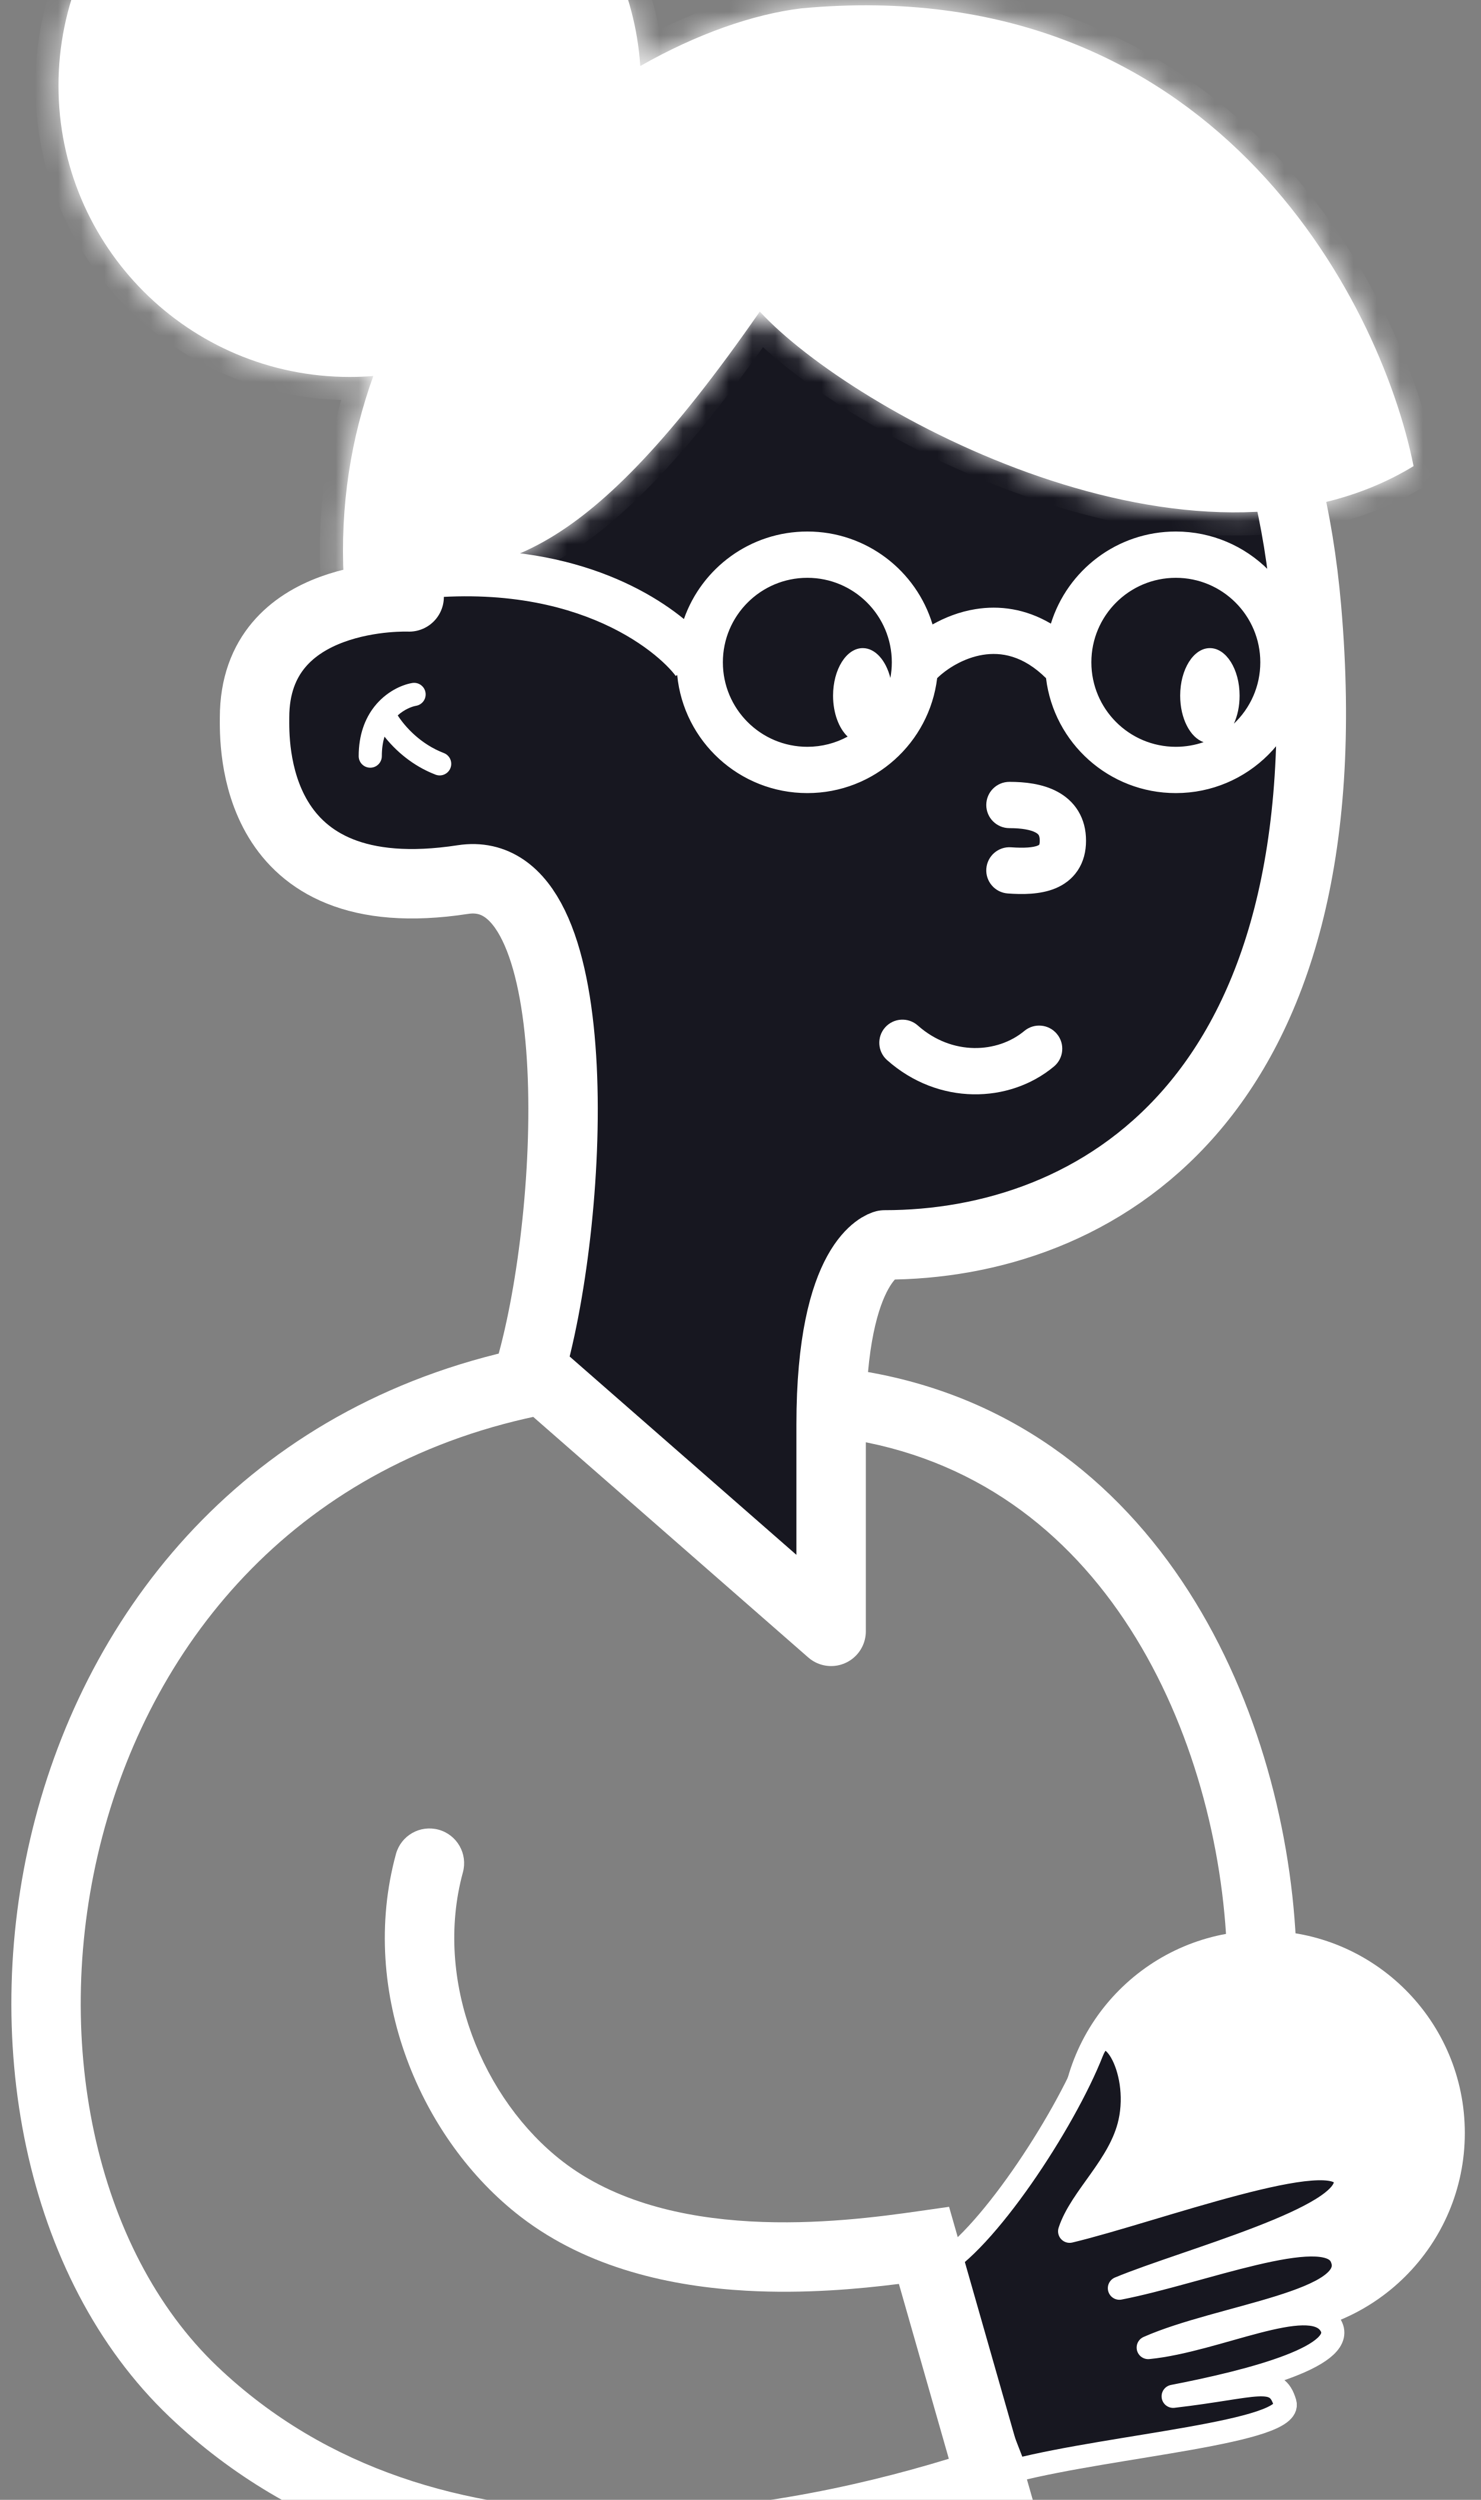 <svg width="64" height="108" viewBox="0 0 64 108" fill="none" xmlns="http://www.w3.org/2000/svg">
<rect x="0" y="0" width="64" height="108" fill="#808080" stroke="none"/>
<path d="M56.463 26.302C58.312 47.67 47.217 53.783 38.228 53.783C38.228 53.783 35.916 54.358 35.916 61.55V70.478L22.929 59.121C24.872 52.32 25.525 37.15 20 38C10.75 39.423 11 32 11 31C11 25.5 17.681 25.788 17.681 25.788C17.681 25.788 16.654 4.728 37.457 4.728C45.162 4.728 55.063 10.121 56.463 26.302Z" fill="#171720" stroke="white" stroke-width="3" stroke-linecap="round" stroke-linejoin="round"/>
<path fill-rule="evenodd" clip-rule="evenodd" d="M34.889 32.264C35.519 32.264 36.112 32.104 36.63 31.823C36.252 31.465 36 30.807 36 30.055C36 28.92 36.575 28 37.284 28C37.824 28 38.287 28.534 38.476 29.29C38.517 29.071 38.539 28.845 38.539 28.613C38.539 26.598 36.905 24.963 34.889 24.963C32.873 24.963 31.238 26.598 31.238 28.613C31.238 30.63 32.873 32.264 34.889 32.264ZM40.498 29.299C40.16 32.096 37.777 34.264 34.889 34.264C31.952 34.264 29.539 32.024 29.264 29.16L29.202 29.205C28.481 28.221 24.707 24.83 17.062 26.006L16.758 24.029C23.294 23.024 27.478 25.051 29.555 26.744C30.326 24.542 32.423 22.963 34.889 22.963C37.441 22.963 39.597 24.655 40.299 26.978C40.831 26.678 41.458 26.429 42.151 26.317C43.18 26.149 44.311 26.292 45.413 26.943C46.125 24.638 48.273 22.963 50.812 22.963C53.933 22.963 56.463 25.493 56.463 28.613C56.463 31.734 53.933 34.264 50.812 34.264C47.924 34.264 45.541 32.096 45.203 29.299C44.209 28.316 43.257 28.163 42.472 28.291C41.634 28.427 40.903 28.902 40.498 29.299ZM53.322 31.264C54.025 30.599 54.463 29.657 54.463 28.613C54.463 26.598 52.828 24.963 50.812 24.963C48.796 24.963 47.162 26.598 47.162 28.613C47.162 30.63 48.796 32.264 50.812 32.264C51.232 32.264 51.635 32.193 52.011 32.063C51.433 31.862 51 31.039 51 30.055C51 28.92 51.575 28 52.284 28C52.993 28 53.568 28.92 53.568 30.055C53.568 30.507 53.477 30.925 53.322 31.264ZM43.621 33.778C43.069 33.778 42.621 34.225 42.621 34.778C42.621 35.33 43.069 35.778 43.621 35.778C44.169 35.778 44.544 35.854 44.751 35.966C44.838 36.013 44.87 36.053 44.886 36.078C44.9 36.101 44.932 36.166 44.932 36.319C44.932 36.434 44.914 36.483 44.908 36.496C44.901 36.502 44.883 36.515 44.843 36.532C44.649 36.612 44.278 36.647 43.692 36.605C43.141 36.566 42.663 36.981 42.623 37.532C42.584 38.083 42.999 38.561 43.55 38.6C44.162 38.644 44.947 38.654 45.609 38.379C45.966 38.231 46.317 37.989 46.572 37.606C46.827 37.223 46.932 36.78 46.932 36.319C46.932 35.855 46.826 35.419 46.594 35.038C46.363 34.658 46.042 34.39 45.701 34.206C45.052 33.855 44.271 33.778 43.621 33.778ZM44.911 36.493C44.911 36.493 44.91 36.494 44.909 36.495C44.91 36.494 44.911 36.493 44.911 36.493ZM38.25 44.387C38.617 43.974 39.249 43.937 39.662 44.304C41.145 45.621 43.107 45.504 44.265 44.54C44.689 44.186 45.32 44.243 45.673 44.668C46.027 45.092 45.969 45.722 45.545 46.076C43.621 47.68 40.549 47.768 38.333 45.798C37.921 45.431 37.883 44.8 38.25 44.387ZM17.981 30.492C18.253 30.445 18.435 30.185 18.387 29.913C18.339 29.641 18.08 29.46 17.808 29.508C17.346 29.589 16.682 29.89 16.181 30.524C15.78 31.033 15.5 31.737 15.5 32.667C15.5 32.943 15.724 33.167 16 33.167C16.276 33.167 16.5 32.943 16.5 32.667C16.5 32.34 16.544 32.061 16.616 31.824C17.076 32.406 17.808 33.078 18.821 33.467C19.079 33.566 19.368 33.437 19.467 33.179C19.566 32.921 19.437 32.632 19.179 32.533C18.168 32.145 17.501 31.394 17.187 30.907C17.475 30.649 17.788 30.526 17.981 30.492Z" fill="white"/>
<mask id="path-3-inside-1" fill="white">
<path fill-rule="evenodd" clip-rule="evenodd" d="M16.132 16.244C15.796 16.271 15.456 16.285 15.112 16.285C8.162 16.285 2.527 10.651 2.527 3.7C2.527 -3.25 8.162 -8.885 15.112 -8.885C21.778 -8.885 27.234 -3.702 27.669 2.853C30.109 1.465 32.548 0.613 34.632 0.361C52.302 -1.282 59.63 12.861 61.086 20.138C51.634 25.891 36.857 17.826 32.834 13.46C25.17 24.505 21.661 24.67 16.923 24.892C16.263 24.923 15.578 24.955 14.855 25.018C14.685 21.834 15.177 18.897 16.132 16.244Z"/>
</mask>
<path fill-rule="evenodd" clip-rule="evenodd" d="M16.132 16.244C15.796 16.271 15.456 16.285 15.112 16.285C8.162 16.285 2.527 10.651 2.527 3.7C2.527 -3.25 8.162 -8.885 15.112 -8.885C21.778 -8.885 27.234 -3.702 27.669 2.853C30.109 1.465 32.548 0.613 34.632 0.361C52.302 -1.282 59.63 12.861 61.086 20.138C51.634 25.891 36.857 17.826 32.834 13.46C25.17 24.505 21.661 24.67 16.923 24.892C16.263 24.923 15.578 24.955 14.855 25.018C14.685 21.834 15.177 18.897 16.132 16.244Z" fill="white"/>
<path d="M16.132 16.244L17.073 16.583L17.598 15.124L16.052 15.248L16.132 16.244ZM27.669 2.853L26.671 2.92L26.777 4.511L28.164 3.723L27.669 2.853ZM34.632 0.361L34.539 -0.634L34.525 -0.633L34.511 -0.631L34.632 0.361ZM61.086 20.138L61.605 20.992L62.203 20.628L62.066 19.942L61.086 20.138ZM32.834 13.46L33.569 12.783L32.723 11.865L32.012 12.89L32.834 13.46ZM16.923 24.892L16.876 23.893H16.876L16.923 24.892ZM14.855 25.018L13.857 25.071L13.912 26.104L14.942 26.014L14.855 25.018ZM16.052 15.248C15.742 15.273 15.429 15.285 15.112 15.285V17.285C15.482 17.285 15.849 17.27 16.212 17.241L16.052 15.248ZM15.112 15.285C8.714 15.285 3.527 10.098 3.527 3.7H1.527C1.527 11.203 7.61 17.285 15.112 17.285V15.285ZM3.527 3.7C3.527 -2.698 8.714 -7.885 15.112 -7.885V-9.885C7.61 -9.885 1.527 -3.803 1.527 3.7H3.527ZM15.112 -7.885C21.248 -7.885 26.271 -3.114 26.671 2.92L28.667 2.787C28.197 -4.29 22.308 -9.885 15.112 -9.885V-7.885ZM28.164 3.723C30.517 2.384 32.829 1.587 34.752 1.354L34.511 -0.631C32.267 -0.36 29.701 0.547 27.175 1.984L28.164 3.723ZM34.724 1.357C43.242 0.565 49.203 3.566 53.231 7.61C57.291 11.687 59.409 16.853 60.105 20.334L62.066 19.942C61.307 16.145 59.032 10.601 54.648 6.199C50.23 1.763 43.692 -1.486 34.539 -0.634L34.724 1.357ZM60.566 19.284C56.219 21.929 50.523 21.455 45.248 19.648C39.985 17.844 35.442 14.814 33.569 12.783L32.098 14.138C34.249 16.472 39.106 19.657 44.6 21.54C50.082 23.418 56.5 24.099 61.605 20.992L60.566 19.284ZM32.012 12.89C28.204 18.378 25.51 21.038 23.268 22.376C21.076 23.686 19.242 23.782 16.876 23.893L16.97 25.891C19.342 25.779 21.632 25.683 24.294 24.093C26.907 22.532 29.799 19.587 33.655 14.03L32.012 12.89ZM16.876 23.893C16.218 23.924 15.514 23.957 14.769 24.021L14.942 26.014C15.642 25.953 16.307 25.922 16.97 25.891L16.876 23.893ZM15.854 24.964C15.691 21.919 16.162 19.115 17.073 16.583L15.191 15.906C14.193 18.679 13.679 21.749 13.857 25.071L15.854 24.964Z" fill="white" mask="url(#path-3-inside-1)"/>
<circle cx="54.557" cy="92.152" r="8.744" fill="white"/>
<path d="M58.13 94.165C57.796 92.546 49.834 95.535 46.223 96.397C46.705 94.924 48.411 93.561 48.825 91.686C49.342 89.342 47.851 86.965 47.195 88.635C45.985 91.713 42.541 96.927 40.471 97.981L43.871 106.725C48.105 105.649 55.906 105.084 55.529 103.81C55.152 102.537 54.327 103.105 50.697 103.527C54.134 102.862 58.377 101.75 57.472 100.41C56.566 99.07 52.562 101.132 49.619 101.421C52.697 100.054 58.881 99.438 57.958 97.495C57.25 96.005 51.812 98.191 48.374 98.856C51.206 97.677 58.464 95.783 58.13 94.165Z" fill="#171720" stroke="white" stroke-linecap="round" stroke-linejoin="round"/>
<path fill-rule="evenodd" clip-rule="evenodd" d="M1.52 78.579C4.003 69.116 11.057 60.446 23.132 58.133L23.697 61.08C12.941 63.139 6.662 70.801 4.422 79.34C2.158 87.968 4.086 97.186 9.391 102.238C14.137 106.759 20.165 108.387 26.176 108.504C31.58 108.609 36.88 107.487 41.003 106.225L38.845 98.671C37.119 98.889 34.762 99.106 32.251 98.965C29.048 98.786 25.422 98.018 22.5 95.77C18.185 92.451 15.476 86.093 17.11 80.1C17.328 79.3 18.152 78.829 18.952 79.047C19.751 79.265 20.222 80.09 20.004 80.889C18.724 85.582 20.872 90.733 24.329 93.392C26.573 95.118 29.505 95.807 32.419 95.97C35.316 96.132 38.027 95.767 39.718 95.525L41.013 95.34L41.373 96.598L44.287 106.799L44.699 108.241L43.288 108.644C38.827 110.129 32.589 111.629 26.118 111.503C19.62 111.377 12.776 109.606 7.322 104.411C1.018 98.407 -0.94 87.953 1.52 78.579ZM35.872 62.068C41.683 62.739 45.811 65.847 48.582 69.975C51.377 74.139 52.773 79.327 53.005 83.969L56.001 83.819C55.747 78.746 54.229 73.005 51.073 68.303C47.894 63.567 43.035 59.875 36.216 59.088L35.872 62.068Z" fill="white"/>
</svg>
